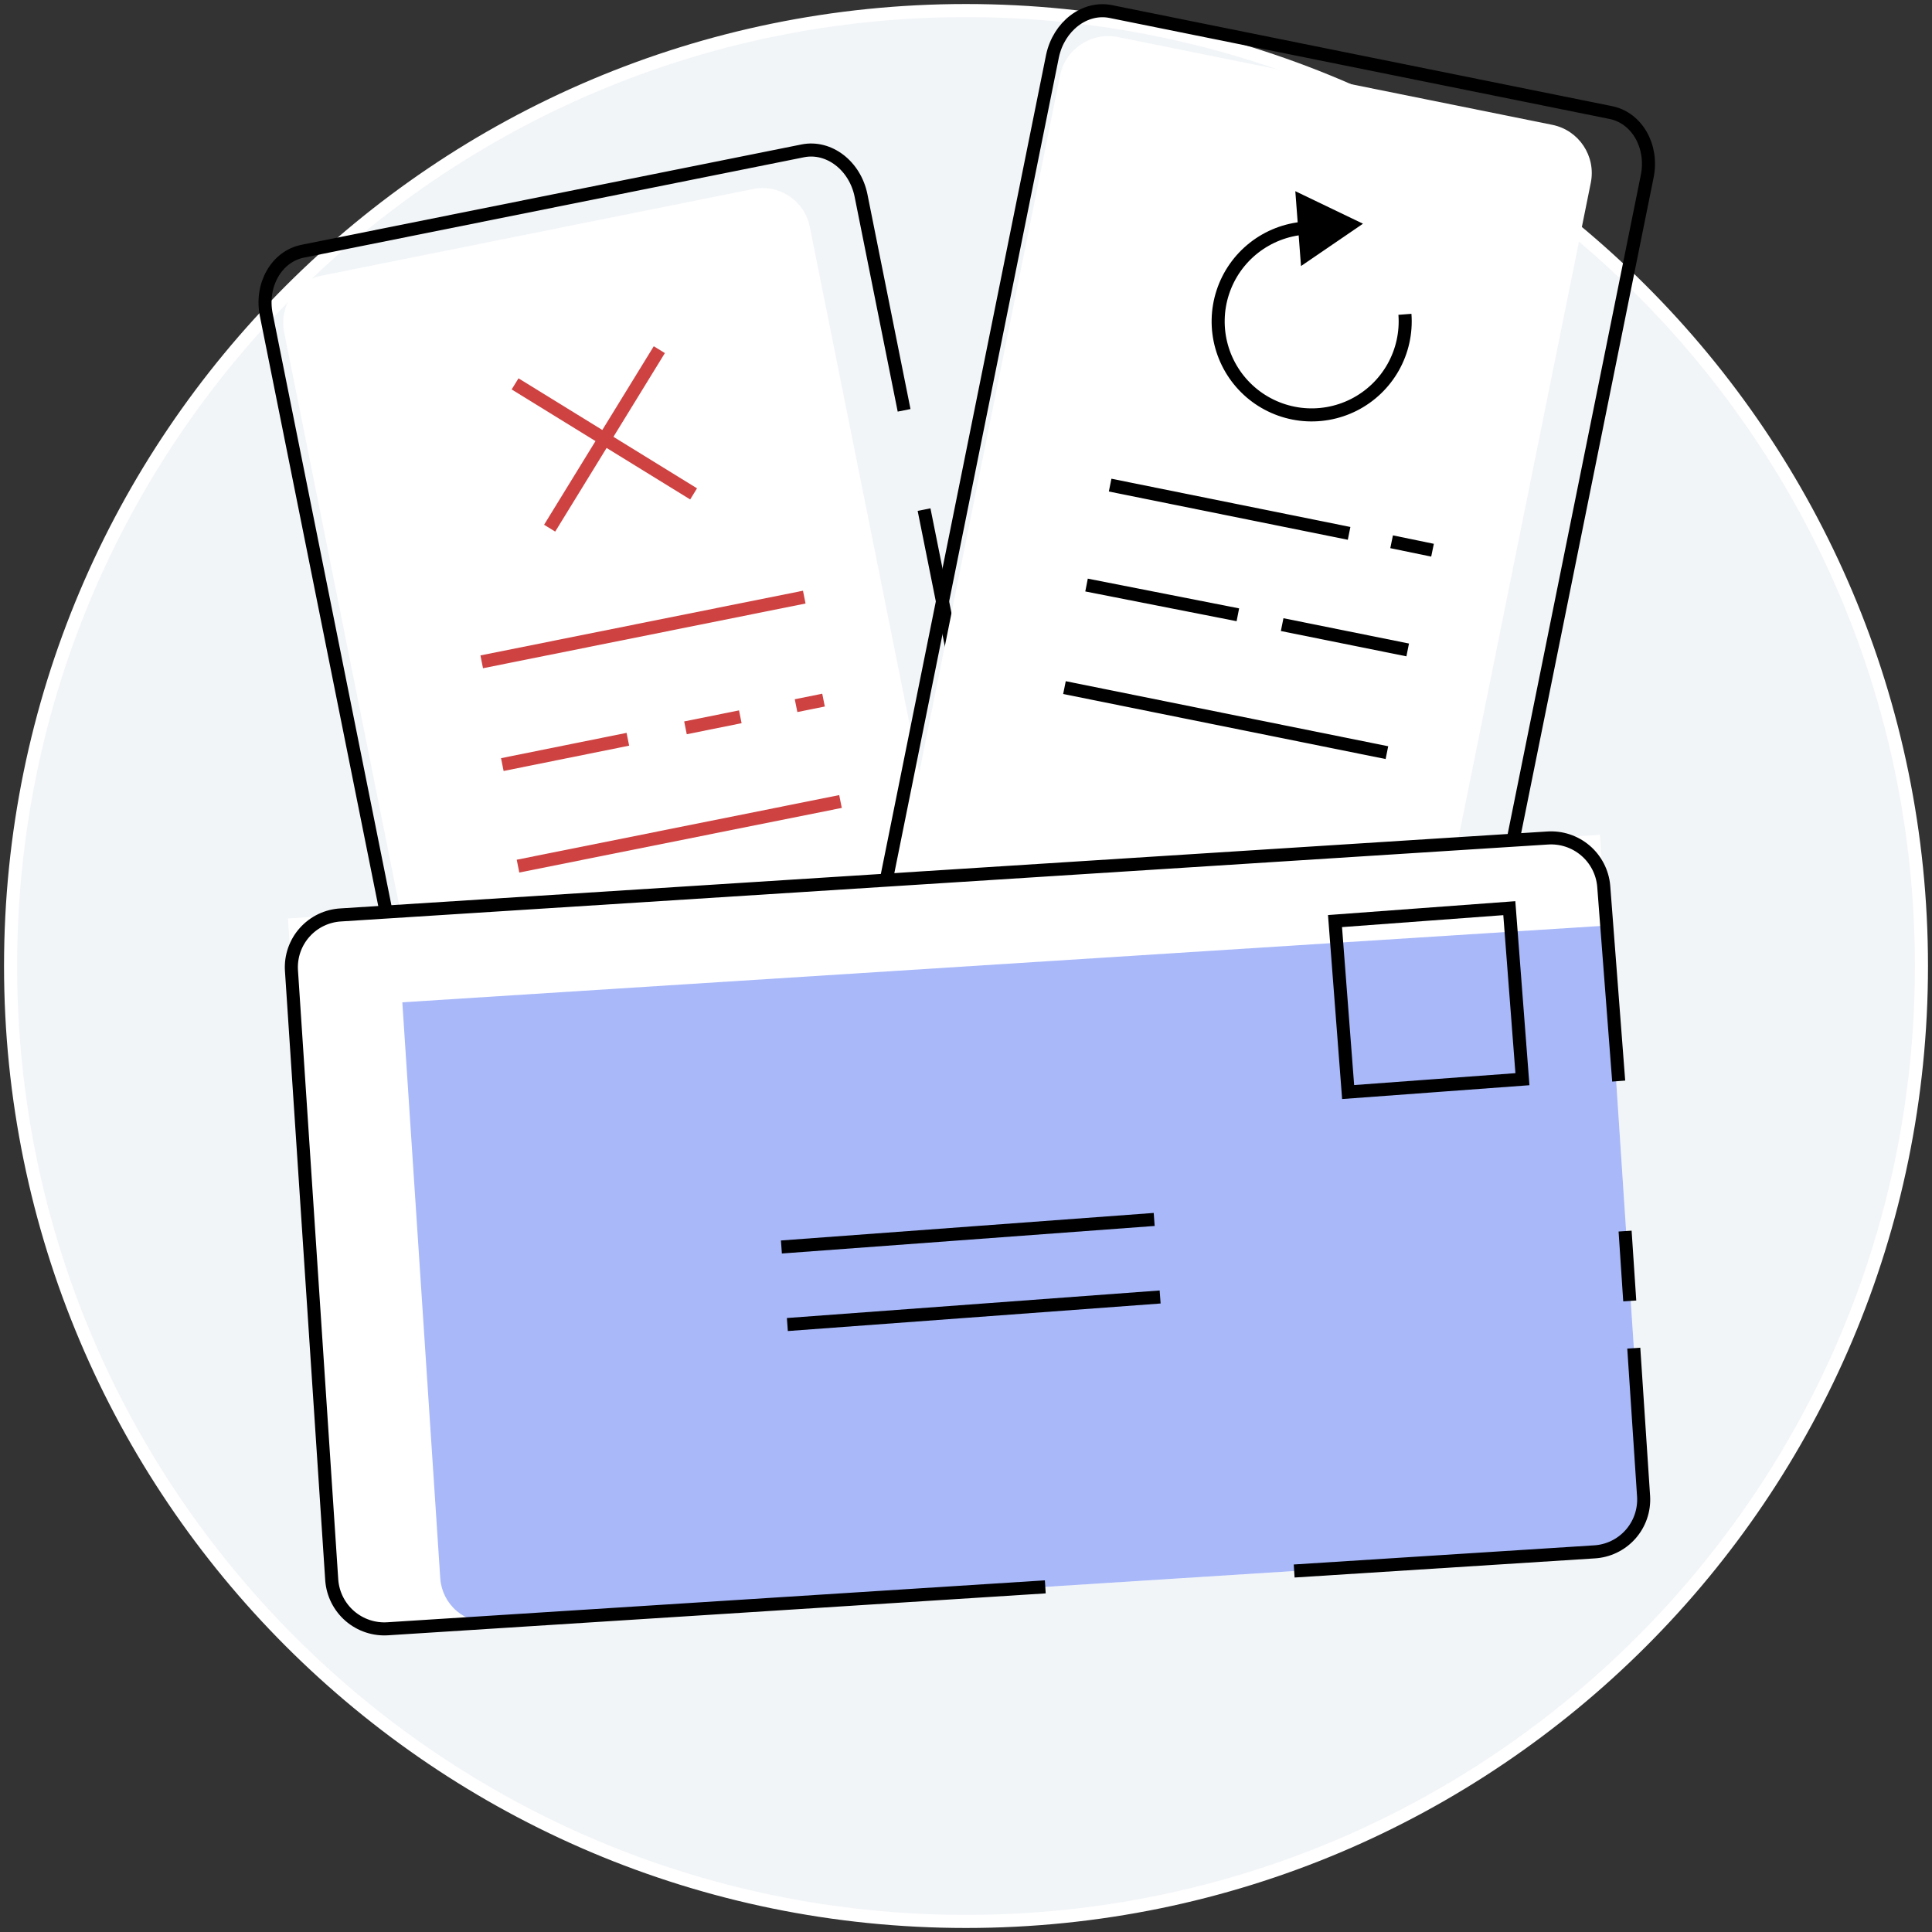 <svg width="148" height="148" viewBox="0 0 148 148" fill="none" xmlns="http://www.w3.org/2000/svg">
<rect x="0" y="0" width="148" height="148" fill="#333333" stroke="none"/>
<path d="M74.001 147.192C114.424 147.192 147.193 114.423 147.193 74C147.193 33.577 114.424 0.808 74.001 0.808C33.578 0.808 0.809 33.577 0.809 74C0.809 114.423 33.578 147.192 74.001 147.192Z" fill="#F2F5F8" stroke="white" strokeWidth="1.5" strokeMiterlimit="10"/>
<path d="M57.697 14.482L24.652 21.115C22.661 21.515 21.371 23.453 21.771 25.444L35.981 96.239C36.381 98.23 38.319 99.52 40.31 99.121L73.355 92.487C75.346 92.088 76.636 90.15 76.237 88.158L62.026 17.364C61.627 15.373 59.688 14.082 57.697 14.482Z" fill="white"/>
<path d="M70.787 39.039L80.365 86.768C80.823 89.059 79.573 91.243 77.569 91.644L39.264 99.332C37.26 99.732 35.263 98.201 34.804 95.909L20.399 24.12C19.937 21.829 21.187 19.644 23.191 19.244L61.496 11.556C63.5 11.155 65.497 12.687 65.959 14.978L69.258 31.433" stroke="black" strokeWidth="1.5" strokeMiterlimit="10" strokeLinecap="round"/>
<path d="M50.507 26.786L42.105 40.461" stroke="#CE4242" strokeWidth="1.5" strokeMiterlimit="10" strokeLinecap="round"/>
<path d="M53.133 37.834L39.457 29.407" stroke="#CE4242" strokeWidth="1.5" strokeMiterlimit="10" strokeLinecap="round"/>
<path d="M36.902 50.699L61.61 45.742" stroke="#CE4242" strokeWidth="1.5" strokeMiterlimit="10" strokeLinecap="round"/>
<path d="M39.682 66.349L64.386 61.398" stroke="#CE4242" strokeWidth="1.5" strokeMiterlimit="10" strokeLinecap="round"/>
<path d="M38.48 58.57L48.097 56.631" stroke="#CE4242" strokeWidth="1.5" strokeMiterlimit="10" strokeLinecap="round"/>
<path d="M60.982 54.056L63.086 53.632" stroke="#CE4242" strokeWidth="1.5" strokeMiterlimit="10" strokeLinecap="round"/>
<path d="M52.51 55.756L56.711 54.909" stroke="#CE4242" strokeWidth="1.5" strokeMiterlimit="10" strokeLinecap="round"/>
<path d="M69.291 83.813L102.559 90.533C104.598 90.945 106.586 89.626 106.998 87.586L121.862 14.003C122.274 11.963 120.954 9.975 118.915 9.563L85.647 2.843C83.607 2.431 81.619 3.751 81.207 5.791L66.344 79.374C65.932 81.414 67.251 83.401 69.291 83.813Z" fill="white"/>
<path d="M113.103 78.327L111.701 85.272C111.226 87.572 109.226 89.091 107.222 88.687L68.93 80.951" stroke="black" strokeWidth="1.5" strokeMiterlimit="10" strokeLinecap="round"/>
<path d="M67.699 68.378L80.625 4.298C81.11 2.01 83.097 0.479 85.1 0.886L123.396 8.622C125.397 9.026 126.647 11.207 126.185 13.501L114.193 72.853" stroke="black" strokeWidth="1.5" strokeMiterlimit="10" strokeLinecap="round"/>
<path d="M106.244 57.656L81.543 52.673" stroke="black" strokeWidth="1.5" strokeMiterlimit="10" strokeLinecap="round"/>
<path d="M103.347 40.859L85.041 37.162" stroke="black" strokeWidth="1.5" strokeMiterlimit="10" strokeLinecap="round"/>
<path d="M109.738 42.148L106.604 41.502" stroke="black" strokeWidth="1.5" strokeMiterlimit="10" strokeLinecap="round"/>
<path d="M107.836 49.788L98.219 47.849" stroke="black" strokeWidth="1.5" strokeMiterlimit="10" strokeLinecap="round"/>
<path d="M94.826 47.096L83.234 44.817" stroke="black" strokeWidth="1.5" strokeMiterlimit="10" strokeLinecap="round"/>
<path fill-rule="evenodd" clip-rule="evenodd" d="M125.909 114.645C125.939 115.173 125.865 115.701 125.691 116.2C125.516 116.698 125.245 117.158 124.892 117.551C124.54 117.945 124.113 118.265 123.637 118.493C123.16 118.722 122.643 118.854 122.116 118.882L29.732 124.769C28.666 124.846 27.614 124.497 26.805 123.8C25.996 123.102 25.496 122.112 25.415 121.047L22.061 70.358L122.558 63.954" fill="white"/>
<path fill-rule="evenodd" clip-rule="evenodd" d="M122.542 118.856L37.606 124.268C36.651 124.34 35.706 124.029 34.979 123.404C34.252 122.78 33.802 121.892 33.729 120.937L30.82 76.782L123.017 70.908L125.941 115.062C125.968 115.535 125.901 116.008 125.744 116.454C125.588 116.901 125.344 117.312 125.029 117.665C124.713 118.017 124.331 118.304 123.904 118.508C123.477 118.712 123.014 118.831 122.542 118.856Z" fill="#A8B8F9"/>
<path d="M125.155 103.274L125.908 114.645C125.938 115.173 125.864 115.701 125.689 116.2C125.515 116.698 125.243 117.158 124.891 117.551C124.538 117.945 124.112 118.265 123.635 118.493C123.159 118.722 122.642 118.854 122.114 118.882L99.139 120.346" stroke="black" strokeWidth="1.5" strokeMiterlimit="10" strokeLinecap="round"/>
<path d="M124.49 94.307L124.846 99.658" stroke="black" strokeWidth="1.5" strokeMiterlimit="10" strokeLinecap="round"/>
<path d="M80.074 121.561L29.731 124.77C28.666 124.846 27.613 124.497 26.804 123.8C25.995 123.102 25.495 122.112 25.414 121.047L22.325 74.324C22.295 73.796 22.369 73.268 22.543 72.77C22.718 72.271 22.989 71.812 23.341 71.419C23.693 71.025 24.119 70.705 24.595 70.476C25.072 70.248 25.588 70.116 26.115 70.087L118.535 64.196C119.593 64.121 120.639 64.465 121.446 65.153C122.254 65.841 122.759 66.82 122.852 67.877L123.999 82.816" stroke="black" strokeWidth="1.5" strokeMiterlimit="10" strokeLinecap="round"/>
<path fill-rule="evenodd" clip-rule="evenodd" d="M103.273 83.656L116.625 82.671L115.62 69.57L102.268 70.559L103.273 83.656Z" stroke="black" strokeWidth="1.5" strokeMiterlimit="10" strokeLinecap="round"/>
<path d="M88.416 93.415L59.859 95.525" stroke="black" strokeWidth="1.5" strokeMiterlimit="10" strokeLinecap="round"/>
<path d="M88.871 99.355L60.315 101.465" stroke="black" strokeWidth="1.5" strokeMiterlimit="10" strokeLinecap="round"/>
<path d="M107.624 24.078C107.731 25.491 107.417 26.904 106.721 28.138C106.025 29.372 104.979 30.372 103.715 31.012C102.451 31.651 101.025 31.902 99.619 31.732C98.212 31.561 96.888 30.978 95.813 30.055C94.738 29.131 93.961 27.91 93.58 26.546C93.199 25.181 93.231 23.734 93.673 22.388C94.114 21.041 94.945 19.856 96.06 18.982C97.175 18.108 98.524 17.584 99.936 17.476" stroke="black" strokeWidth="1.5" strokeMiterlimit="10" strokeLinecap="round"/>
<path d="M99.663 20.381L99.227 14.646L104.41 17.137L99.663 20.381Z" fill="black"/>
</svg>
